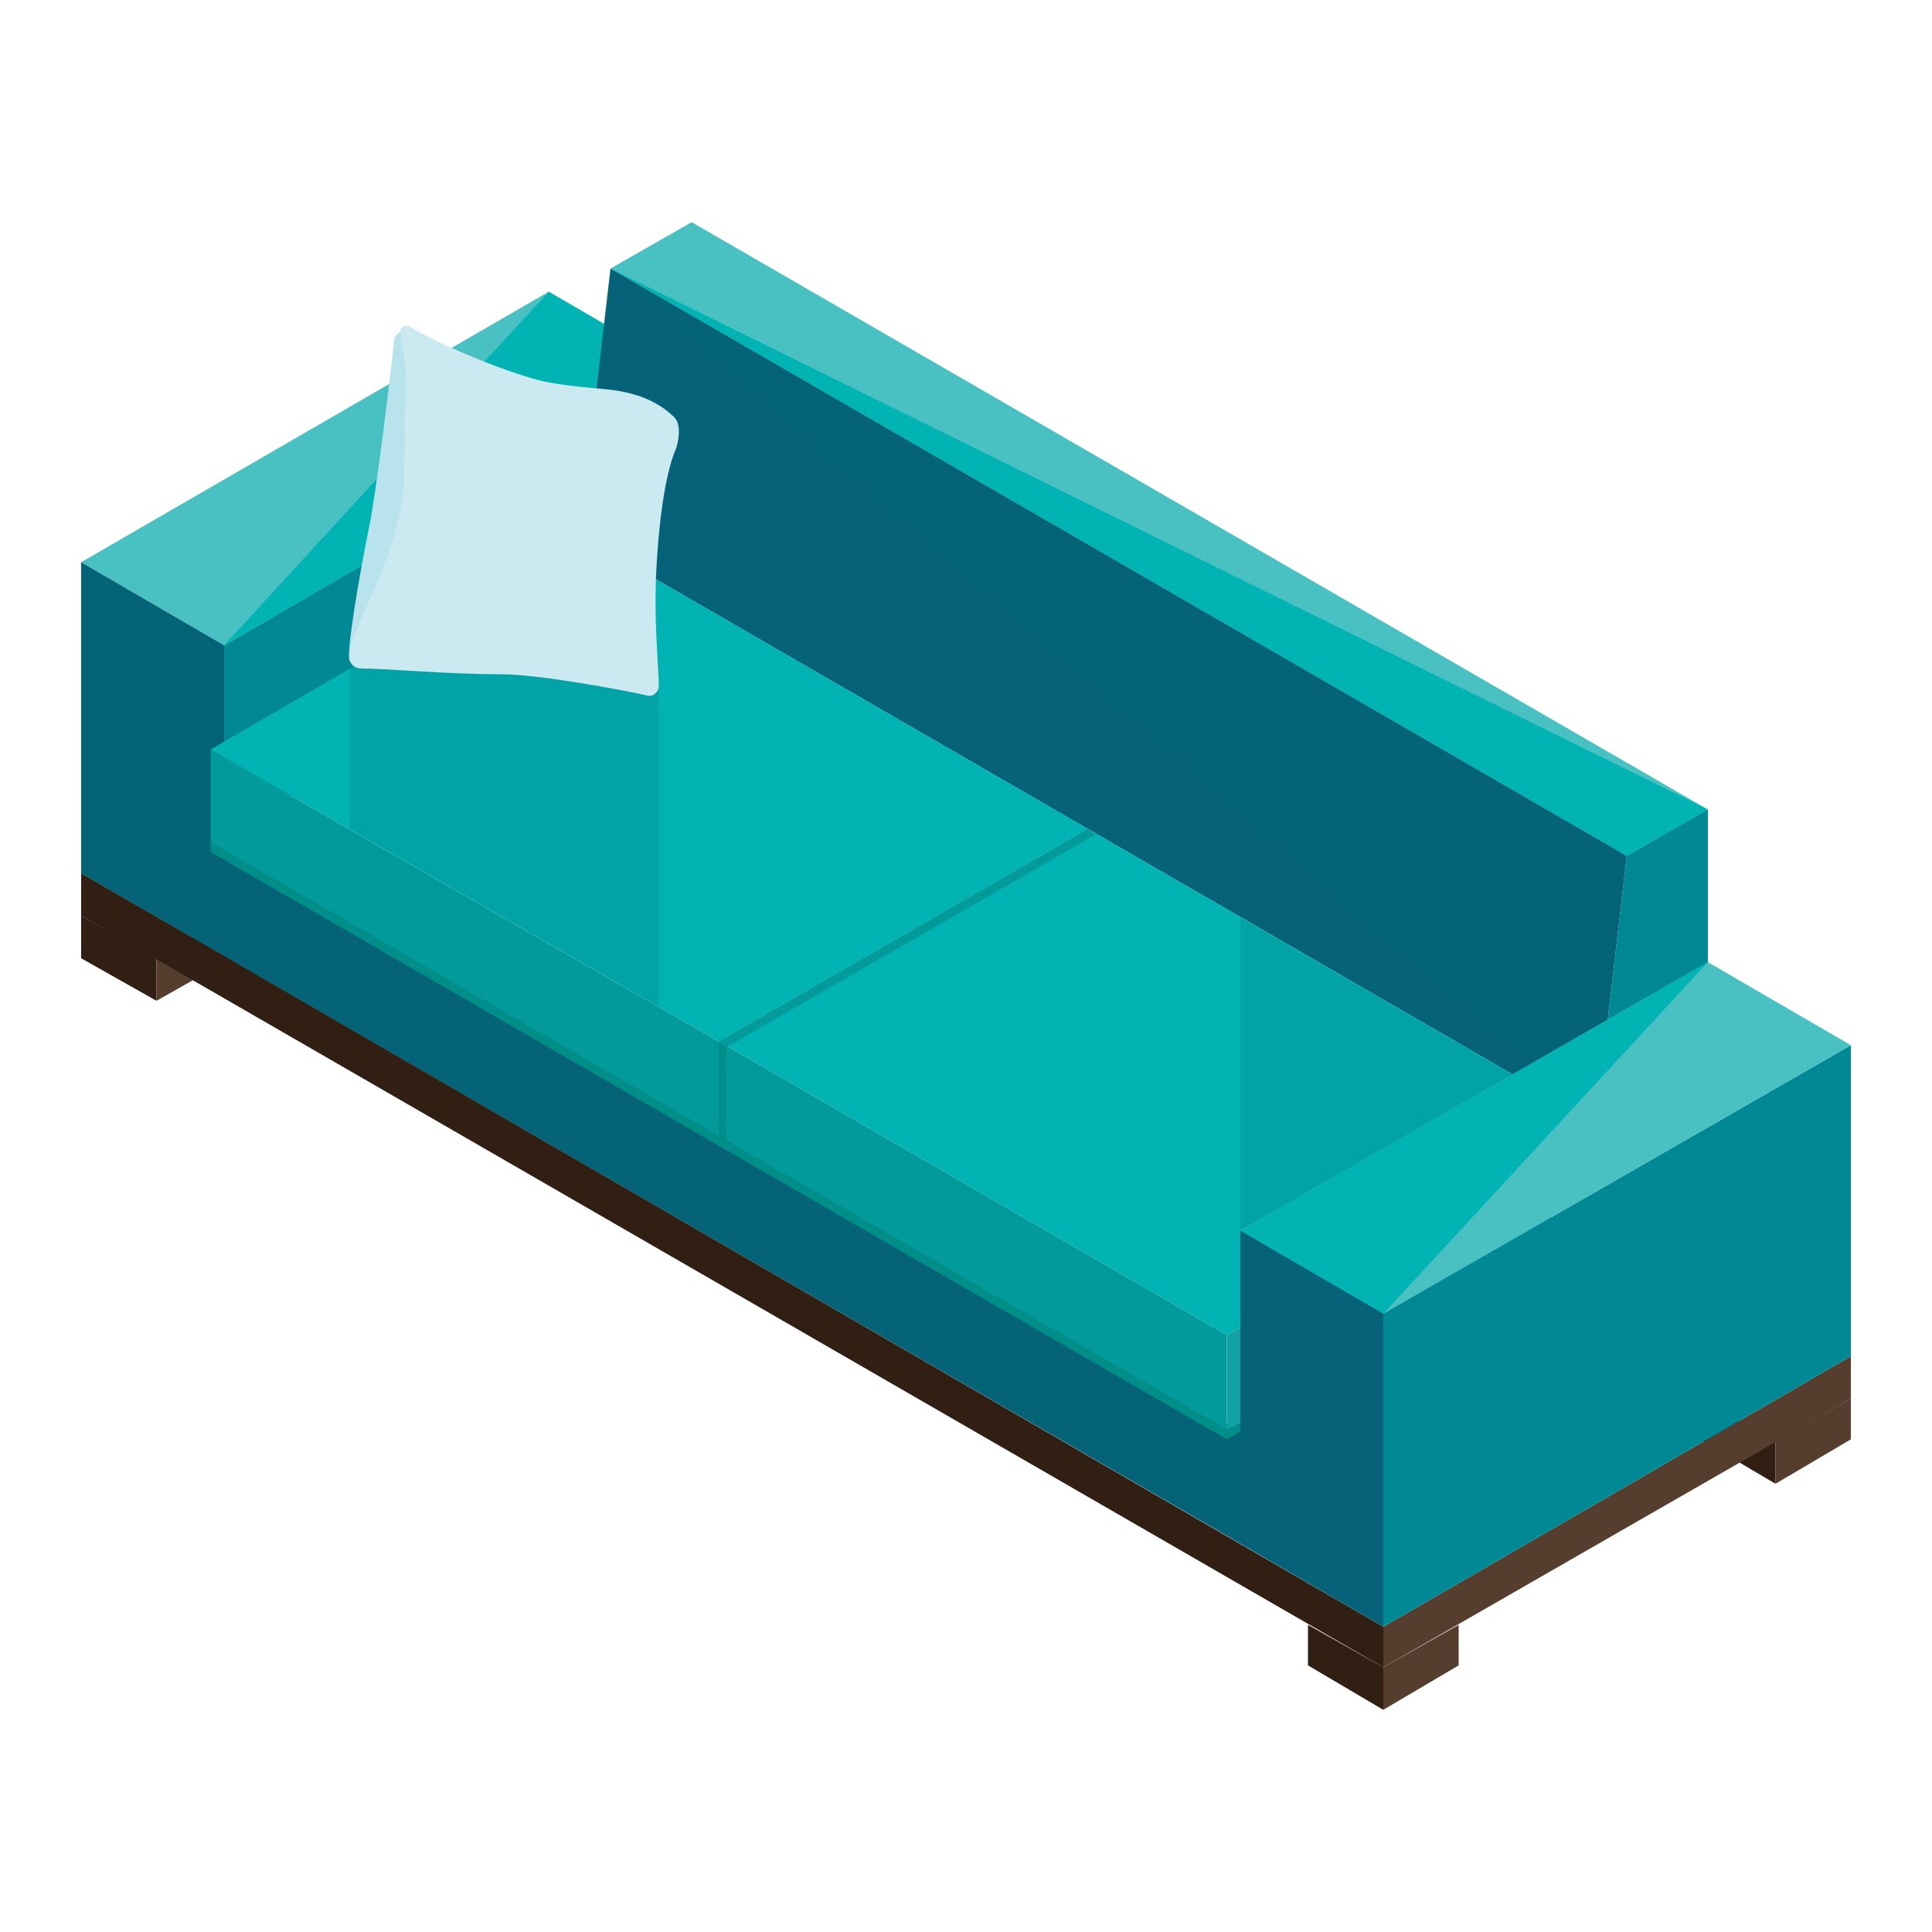 <?xml version="1.0" encoding="utf-8"?>
<!-- Generator: Adobe Illustrator 20.1.0, SVG Export Plug-In . SVG Version: 6.00 Build 0)  -->
<svg version="1.1" id="Layer_1" xmlns="http://www.w3.org/2000/svg" xmlns:xlink="http://www.w3.org/1999/xlink" x="0px" y="0px"
	 viewBox="0 0 100 100" style="enable-background:new 0 0 100 100;" xml:space="preserve">
<style type="text/css">
	.st0{fill:#301F12;}
	.st1{fill:#563E2E;}
	.st2{fill:#008895;}
	.st3{fill:#49C1C2;}
	.st4{fill:#01B4B3;}
	.st5{fill:#056378;}
	.st6{opacity:0.2;}
	.st7{opacity:0.2;fill:#056378;enable-background:new    ;}
	.st8{fill:#029A9A;}
	.st9{fill:#008E88;}
	.st10{fill:#12A1A4;}
	.st11{fill:#B8E3EC;}
	.st12{fill:#CAE9F0;}
</style>
<g id="XMLID_38747_">
	<g id="XMLID_38798_">
		<polygon id="XMLID_38800_" class="st0" points="8.1,49.6 4.2,47.4 4.2,49.6 8.1,51.8 		"/>
		<polygon id="XMLID_38799_" class="st1" points="8.1,51.8 12,49.6 12,47.4 8.1,49.6 		"/>
	</g>
	<g id="XMLID_38795_">
		<polygon id="XMLID_38797_" class="st0" points="91.9,74.6 88,72.4 88,74.5 91.9,76.8 		"/>
		<polygon id="XMLID_38796_" class="st1" points="91.9,76.8 95.8,74.5 95.8,72.4 91.9,74.6 		"/>
	</g>
	<g id="XMLID_38792_">
		<polygon id="XMLID_38794_" class="st0" points="71.6,86.3 67.7,84.1 67.7,86.2 71.6,88.5 		"/>
		<polygon id="XMLID_38793_" class="st1" points="71.6,88.5 75.5,86.2 75.5,84.1 71.6,86.3 		"/>
	</g>
	<g id="XMLID_38748_">
		<g id="XMLID_38782_">
			<polygon id="XMLID_38791_" class="st2" points="11.6,33.4 11.6,43.2 30,32.6 30,22.7 			"/>
			<polygon id="XMLID_38790_" class="st3" points="4.2,29.1 11.6,33.4 35.8,19.4 28.4,15.1 			"/>
			<polyline id="XMLID_42121_" class="st4" points="11.6,33.4 35.8,19.4 28.4,15.1 			"/>
			<polygon id="XMLID_38789_" class="st5" points="11.6,49.5 11.6,33.4 4.2,29.1 4.2,45.2 			"/>
			<g id="XMLID_38787_">
				<polygon id="XMLID_38788_" class="st5" points="11.6,49.5 64.2,79.9 64.2,74.1 11.6,43.7 				"/>
			</g>
			<g id="XMLID_42118_" class="st6">
				<polyline id="XMLID_42120_" class="st5" points="64.2,79.9 64.2,74.1 11.6,43.7 				"/>
			</g>
			<g id="XMLID_38785_">
				<polygon id="XMLID_38786_" class="st0" points="4.2,47.4 71.6,86.3 71.6,84.2 4.2,45.2 				"/>
			</g>
			<g id="XMLID_38783_">
				<polygon id="XMLID_38784_" class="st1" points="95.8,72.4 71.6,86.3 71.6,84.2 95.8,70.2 				"/>
			</g>
		</g>
		<polygon id="XMLID_38781_" class="st3" points="84.2,44.3 88.4,41.9 35.8,11.5 31.6,13.9 		"/>
		<polyline id="XMLID_42116_" class="st4" points="31.6,13.9 84.2,44.3 88.4,41.9 		"/>
		<polygon id="XMLID_38780_" class="st2" points="84.2,44.3 88.4,41.9 88.4,54.8 82.6,58.1 		"/>
		<polygon id="XMLID_38779_" class="st5" points="30,27.7 82.6,58.1 84.2,44.3 31.6,13.9 		"/>
		<polyline id="XMLID_42115_" class="st7" points="31.6,13.9 30,27.7 82.6,58.1 		"/>
		<g id="XMLID_38771_">
			<g id="XMLID_38777_">
				<polygon id="XMLID_38778_" class="st4" points="37.2,53.9 56.3,42.9 30,27.7 10.9,38.8 				"/>
			</g>
			<polygon class="st7" points="18.8,34.2 18.1,34.6 18.1,42.9 34.1,52.1 34.1,34.2 			"/>
			<g id="XMLID_38772_">
				<g id="XMLID_38775_">
					<polygon id="XMLID_38776_" class="st8" points="37.2,53.9 37.2,58.8 10.9,43.6 10.9,38.8 					"/>
				</g>
				<g id="XMLID_38773_">
					<polygon id="XMLID_38774_" class="st9" points="37.2,59.3 37.2,58.8 10.9,43.6 10.9,44.1 					"/>
				</g>
			</g>
		</g>
		<g id="XMLID_38755_">
			<g id="XMLID_38769_">
				<polygon id="XMLID_38770_" class="st4" points="63.5,69.1 82.6,58.1 56.3,42.9 37.2,53.9 				"/>
			</g>
			<polygon class="st7" points="64.2,68.7 82.6,58.1 64.2,47.5 			"/>
			<g id="XMLID_38767_">
				<polygon id="XMLID_38768_" class="st8" points="37.6,54.2 56.7,43.2 56.3,42.9 37.2,53.9 				"/>
			</g>
			<g id="XMLID_38763_">
				<polygon id="XMLID_38766_" class="st10" points="63.5,69.1 80.3,59.4 80.3,64.3 63.5,74 				"/>
				<g id="XMLID_38764_">
					<polygon id="XMLID_38765_" class="st9" points="63.5,74.5 63.5,74 80.3,64.3 80.3,64.8 					"/>
				</g>
			</g>
			<g id="XMLID_38756_">
				<g id="XMLID_38761_">
					<polygon id="XMLID_38762_" class="st8" points="63.5,69.1 63.5,74 37.2,58.8 37.2,53.9 					"/>
				</g>
				<g id="XMLID_38759_">
					<polygon id="XMLID_38760_" class="st9" points="37.2,58.8 37.6,59 37.6,54.2 37.2,53.9 					"/>
				</g>
				<g id="XMLID_38757_">
					<polygon id="XMLID_38758_" class="st9" points="63.5,74.5 63.5,74 37.2,58.8 37.2,59.3 					"/>
				</g>
			</g>
		</g>
		<g id="XMLID_38752_">
			<path id="XMLID_38754_" class="st11" d="M19.2,26.8c0.6-3.6,1.2-9.2,1.2-9.2c0.1-0.5,0.6-0.5,0.7-0.4c0,0,1.4,1.9,1.2,3.8
				c-0.2,1.8-0.9,3.5-1.2,5.1c-0.8,4.7-2.4,8.6-3,8.1C17.9,34,18.5,30.2,19.2,26.8z"/>
			<path id="XMLID_38753_" class="st12" d="M34,29c0.2-3.1,0.6-4.9,1-5.8c0.1-0.3,0.3-1.2-0.1-1.6c-0.7-0.7-1.7-1.2-3.1-1.4
				c-0.6-0.1-2.9-0.2-4.2-0.6c-2.1-0.6-5.1-1.9-6.4-2.7c-0.2-0.1-0.5,0-0.5,0.3c0.1,0.8,0.4,1.7,0.3,3.4c-0.1,1.2,0,4-0.2,5.4
				c-0.7,3.9-2.7,6.5-2.7,8.1c0,0.3,0.3,0.5,0.6,0.5c1.3,0,4.4,0.3,7.3,0.3c1.8,0,6.2,0.8,7.5,1.1c0.3,0.1,0.6-0.2,0.6-0.5
				C34.1,34.4,33.8,32.1,34,29z"/>
		</g>
		<polygon id="XMLID_38751_" class="st2" points="71.6,84.2 95.8,70.2 95.8,54.1 71.6,68 		"/>
		<polygon id="XMLID_38750_" class="st3" points="64.2,63.7 71.6,68 95.8,54.1 88.4,49.8 		"/>
		<polyline id="XMLID_42117_" class="st4" points="88.4,49.8 64.2,63.7 71.6,68 		"/>
		<polygon id="XMLID_38749_" class="st5" points="71.6,84.2 71.6,68 64.2,63.7 64.2,79.9 		"/>
		<polygon id="XMLID_42111_" class="st7" points="71.6,84.2 71.6,68 64.2,63.7 64.2,79.9 		"/>
	</g>
</g>
</svg>
